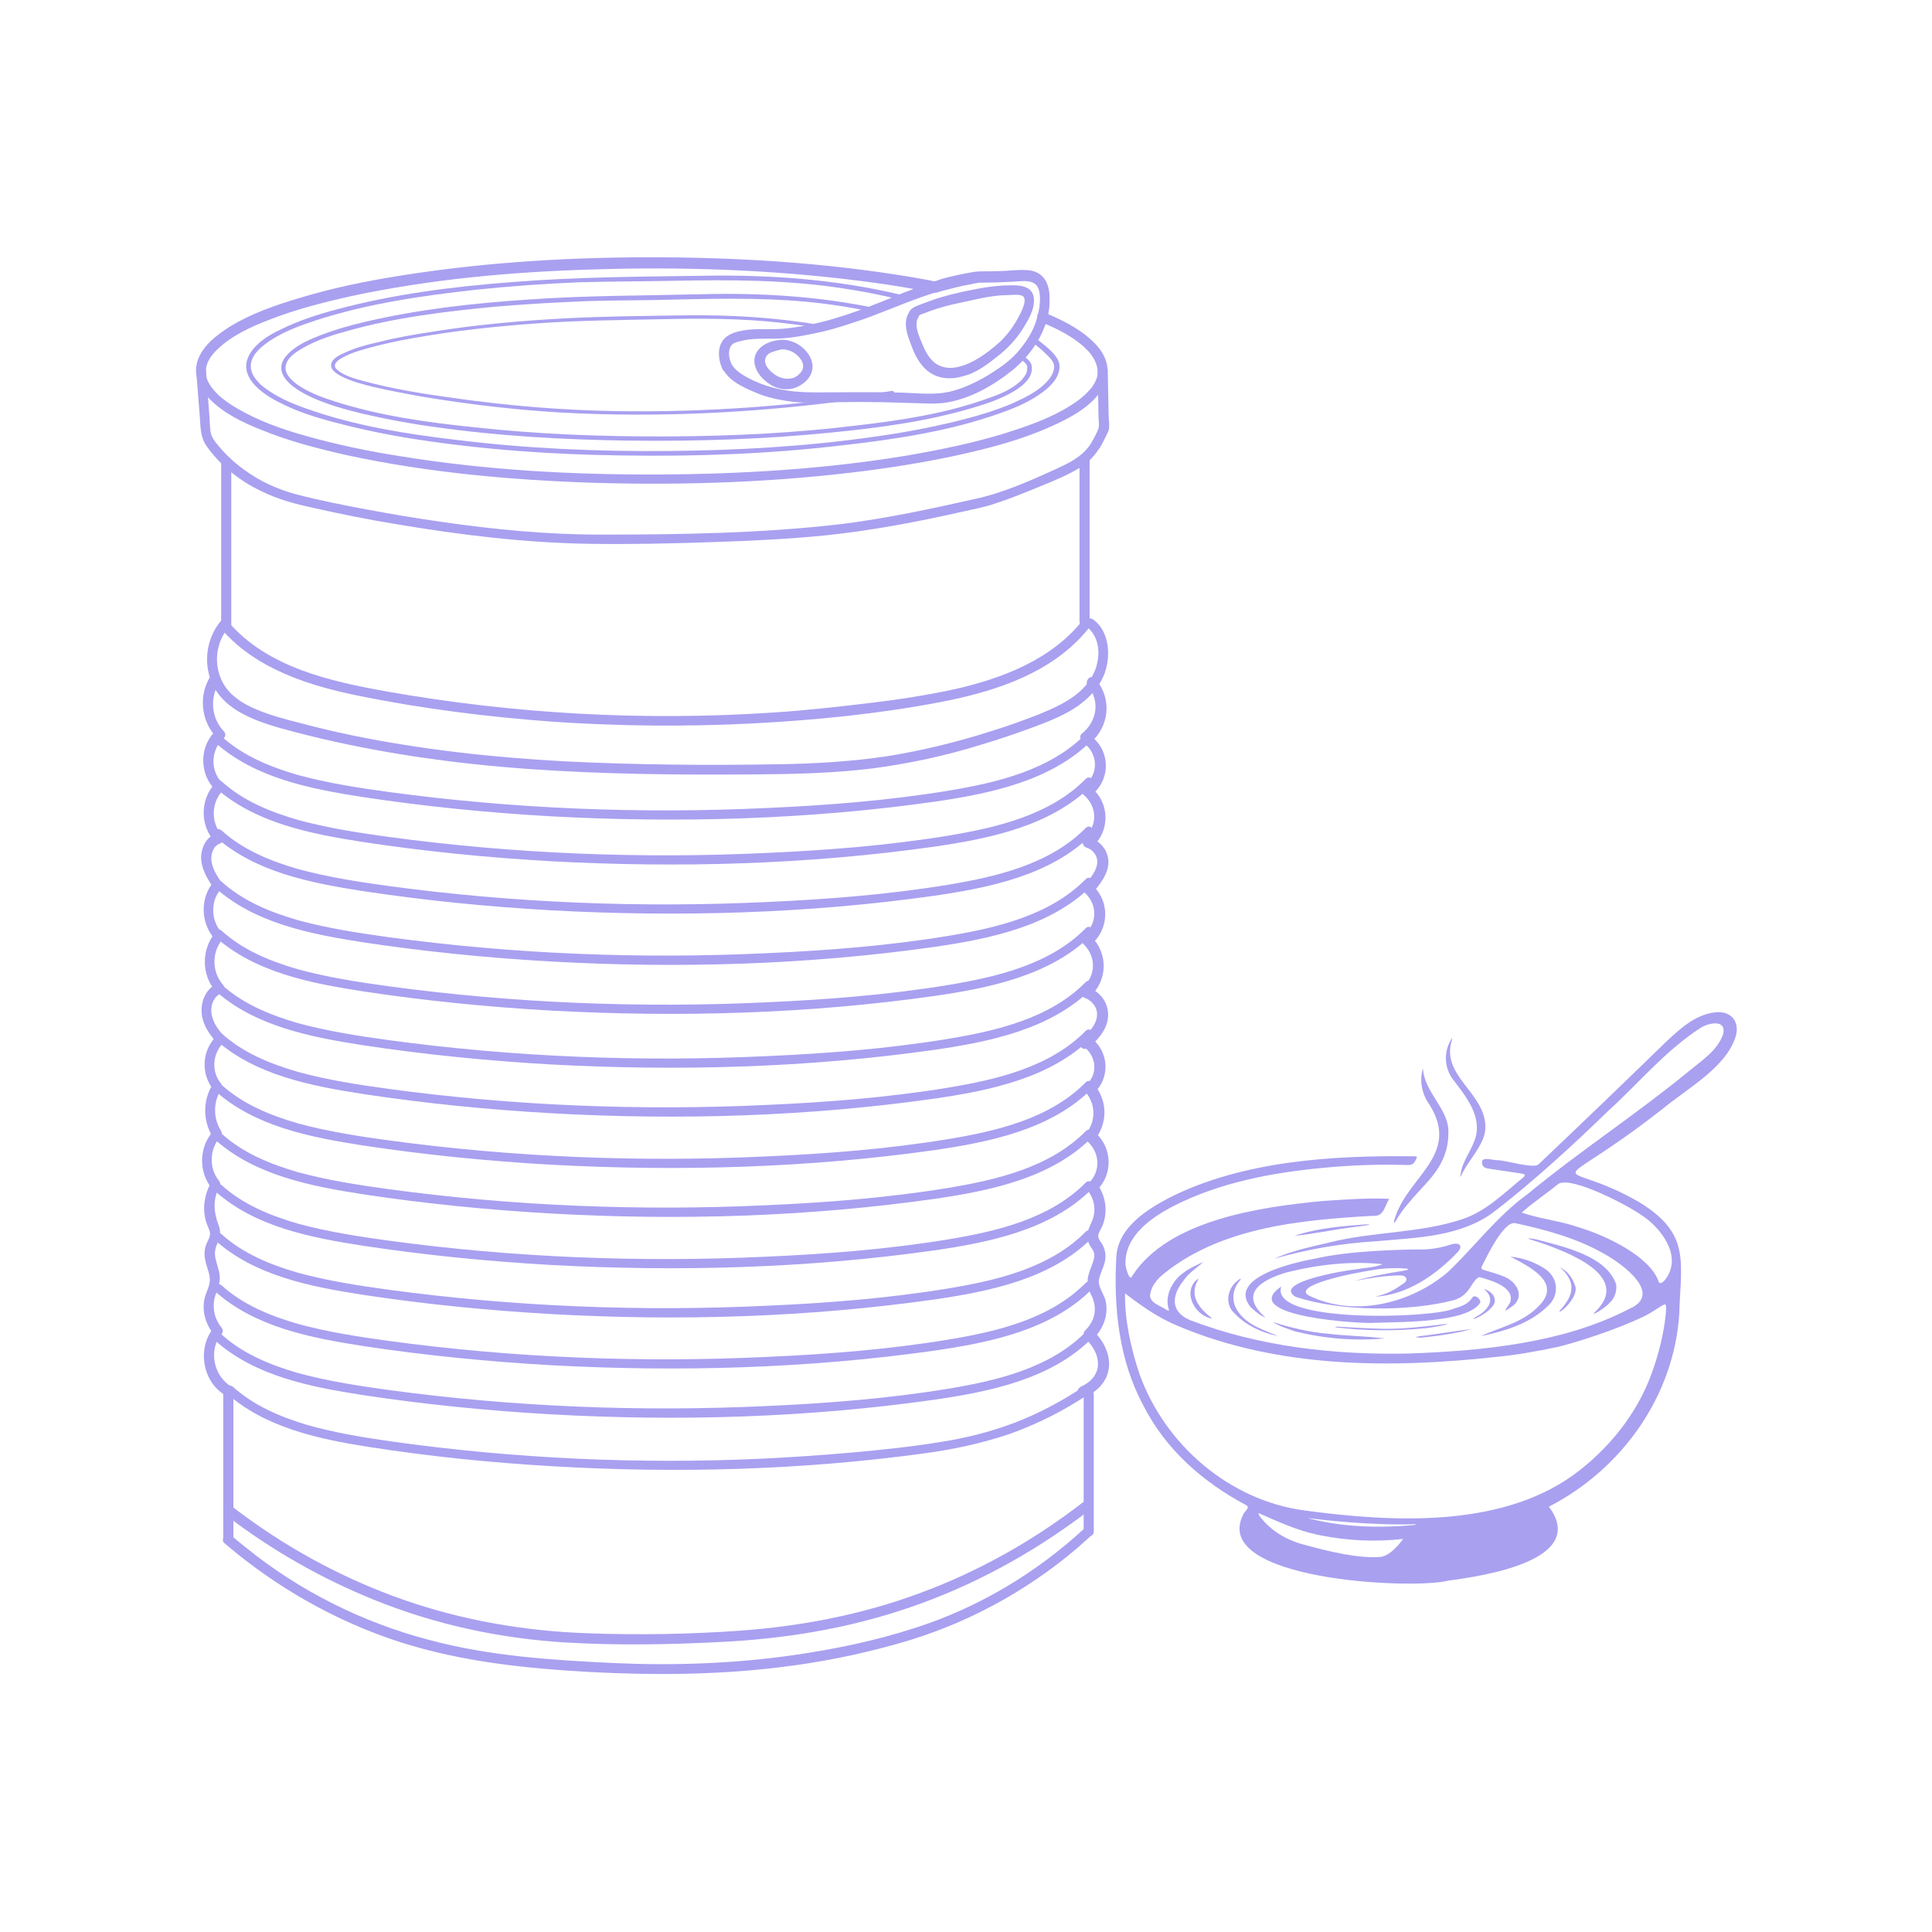 <svg xmlns="http://www.w3.org/2000/svg" xmlns:xlink="http://www.w3.org/1999/xlink" width="400" zoomAndPan="magnify" viewBox="0 0 300 300" height="400" preserveAspectRatio="xMidYMid meet" version="1.0"><defs><clipPath id="7a212f1443"><path d="M 173 157.102 L 270 157.102 L 270 246 L 173 246 Z M 173 157.102 " clip-rule="nonzero"/></clipPath><clipPath id="44661a79ac"><path d="M 30 39.723 L 172 39.723 L 172 76 L 30 76 Z M 30 39.723 " clip-rule="nonzero"/></clipPath></defs><g clip-path="url(#7a212f1443)"><path fill="#a9a0f0" d="M 266.727 157.164 C 263.48 157.328 260.918 159.691 258.672 161.805 C 252.133 168.164 245.559 174.484 238.945 180.762 C 238.312 181.57 233.766 180.156 232.453 180.148 C 231.82 180.148 230.66 179.734 230.184 180.168 C 229.992 180.887 230.316 181.34 231.059 181.449 C 232.828 181.711 234.598 181.977 236.367 182.246 C 236.832 182.348 236.906 182.488 236.523 182.84 C 233.586 185.215 230.859 188.012 227.215 189.262 C 220.469 191.555 213.207 191.191 206.332 192.957 C 203.48 193.621 200.539 194.238 197.863 195.453 C 203.039 193.969 208.312 193.062 213.688 192.738 C 220.051 192.176 226.996 192.078 232.254 187.969 C 238.375 183.207 244.074 177.973 249.637 172.582 C 254.43 168.234 258.629 163.105 264.094 159.586 C 265.254 158.852 268.051 158.215 267.594 160.496 C 266.781 163.059 264.285 164.641 262.305 166.285 C 254.203 172.949 245.355 178.695 237.258 185.379 C 232.531 188.785 229.078 193.449 224.914 197.449 C 219.168 202.434 210.121 204.656 203.137 201.113 C 200.945 199.668 208.824 197.84 214.055 197.074 C 215.5 196.895 216.949 196.867 218.402 196.984 C 218.957 197.07 218.395 197.242 218.223 197.27 C 215.586 197.688 212.688 198.219 210.398 198.891 C 212.645 198.461 214.992 198.086 217.289 198.047 C 218.699 198.004 218.613 198.984 217.832 199.355 C 216.453 200.375 215.266 200.969 213.5 201.348 C 218.465 201.109 223.023 197.938 226.355 194.41 C 227.281 193.41 226.535 192.883 225.391 193.215 C 224.031 193.676 222.633 193.941 221.195 194.012 C 216.973 194.016 209.391 194.242 204.25 195.43 C 201.16 195.984 190.41 198.328 194.211 202.992 C 194.883 203.586 195.668 204.289 196.52 204.598 C 192.238 200.871 195.887 198.734 199.801 197.574 C 204.617 196.363 209.777 195.781 214.715 196.301 C 213.391 196.836 211.883 196.855 210.477 197.113 C 209.078 197.238 197.531 199.094 201.16 201.363 C 208.02 203.668 218.707 203.711 225.711 201.895 C 228.402 201.113 228.352 198.914 229.719 198.297 C 231.422 198.793 235.223 199.801 234.512 202.18 C 234.262 202.82 232.988 204.164 234.457 203.078 C 236.945 201.652 235.727 199.086 233.508 198.211 C 232.496 197.816 231.453 197.5 230.41 197.195 C 230.031 197.086 229.949 196.949 230.109 196.605 C 230.855 195.133 233.508 189.574 235.285 189.93 C 240.055 190.969 244.797 192.242 249.07 194.68 C 251.789 196.168 258.434 200.938 252.949 203.262 C 242.73 208.566 230.188 209.762 218.766 210.176 C 207.309 210.422 195.551 209.121 184.801 204.992 C 181.512 203.602 182.094 200.953 183.75 198.887 C 184.551 197.672 185.801 196.926 186.84 195.973 C 186.309 196.18 184.453 197.039 183.812 197.605 C 181.906 198.906 180.742 201.441 181.555 203.492 C 181.438 203.492 181.32 203.477 181.207 203.438 C 180.164 202.691 178.094 202.258 178.68 200.609 C 178.91 199.664 179.5 198.938 180.148 198.258 C 189.098 190.617 201.758 189.445 213.07 188.797 C 214.941 188.98 214.945 187.332 215.719 186.156 C 212.27 185.992 208.723 186.27 205.25 186.504 C 195.637 187.426 181.469 189.445 175.844 198.07 C 175.387 199.242 174.781 196.719 174.762 196.355 C 174.609 191.902 178.793 189.035 182.328 187.219 C 189.492 183.594 197.508 182.09 205.438 181.344 C 209.789 180.918 214.148 180.773 218.52 180.906 C 219.164 180.93 219.52 180.754 219.793 180.195 C 220.121 179.555 220.148 179.551 219.402 179.547 C 206.969 179.406 192.992 180.215 181.531 186 C 177.945 187.898 173.66 190.637 173.344 195.078 C 172.895 203.031 173.727 211.203 177.578 218.316 C 181.043 225.113 186.785 230.133 193.445 233.688 C 194.285 234.098 193.145 234.723 193.004 235.273 C 188.039 245.34 219.176 246.879 224.848 245.445 C 230.238 244.73 246.727 242.316 240.512 233.953 C 251.789 228.16 259.898 216.867 260.75 204.086 C 260.992 195.934 262.566 191.582 254.578 186.699 C 241.676 179.207 239.855 186.512 258.156 172.195 C 261.973 169.016 268.398 165.566 269.625 160.543 C 269.98 158.504 268.789 157.125 266.727 157.164 Z M 214.355 241.754 C 212.598 241.938 209.086 241.695 203.008 239.996 C 200.254 239.34 197.727 238.047 195.863 235.766 C 195.762 235.645 195.668 235.52 195.574 235.395 C 195.492 235.246 195.426 235.094 195.383 234.934 C 198.367 236.227 201.312 237.625 204.531 238.293 C 204.715 238.332 204.895 238.375 205.082 238.414 C 205.09 238.414 205.102 238.418 205.109 238.418 C 205.117 238.422 205.125 238.422 205.133 238.422 C 209.352 239.258 213.594 239.441 217.867 238.969 C 217.867 238.969 216.113 241.574 214.355 241.758 Z M 219.621 236.805 C 214.324 237.285 208.441 237.184 203.008 235.711 C 208.684 236.449 215.199 236.844 219.891 236.68 C 219.875 236.719 219.785 236.766 219.621 236.805 Z M 256.438 213.355 C 254.531 218.535 250.988 223.801 245.355 228.254 C 233.75 237.43 216.266 236.379 202.555 234.543 C 190.91 232.984 180.879 224.352 176.945 213.367 C 175.648 209.543 174.609 204.949 174.699 200.836 C 177.266 202.801 179.895 204.656 182.922 205.898 C 198.422 212.449 215.824 212.516 232.305 210.703 C 235.516 210.406 238.68 209.82 241.832 209.16 C 246.938 207.918 253.848 205.273 256.074 203.98 C 258.305 202.691 258.711 202.047 258.711 203.047 C 258.711 204.047 258.344 208.18 256.438 213.355 Z M 254.824 188.637 C 257.996 190.668 261.387 195.195 258.516 198.773 C 258.266 199.059 257.672 199.574 257.527 198.918 C 256.137 195.098 249.461 191.855 245.023 190.539 C 242.188 189.551 239.102 189.277 236.297 188.289 C 238.105 186.676 240.16 185.324 242.043 183.789 C 244.215 182.688 252.703 187.148 254.824 188.637 Z M 254.824 188.637 " fill-opacity="1" fill-rule="nonzero"/></g><path fill="#a9a0f0" d="M 213.625 205.398 C 217.801 205.254 227.738 205.383 229.797 202.359 C 230.133 201.852 229.023 200.891 228.641 201.465 C 227.957 202.543 226.832 202.891 225.707 203.219 C 222.535 204.695 197.039 205.574 198.953 199.777 C 192 204.445 211.703 205.633 213.625 205.398 Z M 213.625 205.398 " fill-opacity="1" fill-rule="nonzero"/><path fill="#a9a0f0" d="M 216.488 189.52 C 216.418 189.859 216.438 190.07 216.691 189.664 C 217.703 187.859 219.09 186.348 220.469 184.828 C 222.938 182.262 224.961 179.758 224.906 175.773 C 225.008 172.238 221.043 169.484 220.977 165.887 C 220.355 167.656 220.785 169.91 221.93 171.461 C 226.961 179.461 218.324 182.738 216.488 189.52 Z M 216.488 189.52 " fill-opacity="1" fill-rule="nonzero"/><path fill="#a9a0f0" d="M 247.465 203.918 C 247.398 204.312 249.66 202.75 250.02 202.219 C 250.727 201.578 251.102 200.434 250.953 199.414 C 249.41 194.965 242.707 193.59 238.621 192.465 C 236.148 192.008 237.797 192.547 238.93 192.875 C 243.379 194.391 253.77 198.238 247.465 203.918 Z M 247.465 203.918 " fill-opacity="1" fill-rule="nonzero"/><path fill="#a9a0f0" d="M 238.824 202.906 C 236.422 205.398 232.938 206.086 229.895 207.48 C 233.527 206.742 237.375 205.598 240.148 202.984 C 242.273 201.223 242.027 198.355 239.785 196.945 C 238.18 195.93 236.434 195.324 234.543 195.133 C 237.492 196.711 242.75 199.18 238.824 202.906 Z M 238.824 202.906 " fill-opacity="1" fill-rule="nonzero"/><path fill="#a9a0f0" d="M 228.988 177.047 C 228.285 179.004 226.84 180.652 226.758 182.828 C 227.879 180.188 230.766 177.582 230.645 174.969 C 230.641 169.672 223.672 167.059 225.449 161.508 C 225.535 161.109 225.488 161.117 225.23 161.594 C 224.969 162.059 224.777 162.547 224.656 163.066 C 224.539 163.582 224.492 164.105 224.523 164.637 C 224.555 165.168 224.664 165.684 224.844 166.18 C 225.023 166.68 225.27 167.145 225.586 167.574 C 227.629 170.262 230.289 173.438 228.988 177.047 Z M 228.988 177.047 " fill-opacity="1" fill-rule="nonzero"/><path fill="#a9a0f0" d="M 197.664 205.289 C 198.684 205.961 199.973 206.34 201.133 206.746 C 205.707 207.875 210.344 208.238 215.035 207.836 C 212.164 207.457 209.191 207.461 206.297 207.109 C 203.344 206.879 200.477 206.172 197.664 205.289 Z M 197.664 205.289 " fill-opacity="1" fill-rule="nonzero"/><path fill="#a9a0f0" d="M 192.383 203.852 C 191.121 202.234 191.266 200.238 192.613 198.73 C 192.711 198.543 192.641 198.5 192.477 198.625 C 190.598 199.844 190.02 202.465 191.773 204.016 C 193.578 205.875 195.949 206.93 198.434 207.465 C 196.285 206.508 193.863 205.844 192.383 203.852 Z M 192.383 203.852 " fill-opacity="1" fill-rule="nonzero"/><path fill="#a9a0f0" d="M 221.363 206.242 C 221.977 206.195 225.281 205.637 224.645 205.574 C 221.035 205.984 217.434 206.48 213.797 206.305 C 211.723 206.25 209.652 206.102 207.578 206 C 207.312 206 207.227 206.07 207.547 206.129 C 212.148 206.672 216.754 206.711 221.363 206.242 Z M 221.363 206.242 " fill-opacity="1" fill-rule="nonzero"/><path fill="#a9a0f0" d="M 185.805 198.742 C 183.531 200.801 185.715 204.449 188.258 204.75 C 186.348 203.305 184.59 201.324 185.98 198.844 C 186.109 198.484 186.051 198.508 185.805 198.742 Z M 185.805 198.742 " fill-opacity="1" fill-rule="nonzero"/><path fill="#a9a0f0" d="M 209.363 190.656 C 210.051 190.52 214.094 190.113 212.121 190.117 C 208.398 190.387 204.543 190.699 201.008 191.895 C 203.793 191.637 206.574 191.023 209.363 190.656 Z M 209.363 190.656 " fill-opacity="1" fill-rule="nonzero"/><path fill="#a9a0f0" d="M 244.516 199.48 C 244.102 198.273 243.328 197.363 242.203 196.758 C 244.582 198.867 244.508 200.832 242.602 203.043 C 240.691 205.133 245.59 201.625 244.516 199.48 Z M 244.516 199.48 " fill-opacity="1" fill-rule="nonzero"/><path fill="#a9a0f0" d="M 229.742 204.145 C 226.562 205.973 232.418 203.691 232.105 201.824 C 232.055 200.977 231.164 200.336 230.406 200.152 C 232.242 201.59 231.219 203.191 229.742 204.145 Z M 229.742 204.145 " fill-opacity="1" fill-rule="nonzero"/><path fill="#a9a0f0" d="M 228.574 206.367 C 225.891 206.676 223.199 207.168 220.504 207.477 C 219.441 207.676 219.66 207.59 220.527 207.727 C 223.227 207.449 225.965 207.082 228.574 206.367 Z M 228.574 206.367 " fill-opacity="1" fill-rule="nonzero"/><g clip-path="url(#44661a79ac)"><path fill="#a9a0f0" d="M 162.59 49.336 C 163.234 46.699 163.418 42.496 159.91 41.988 C 158.477 41.805 157 42.035 155.566 42.082 C 154.734 42.129 153.855 42.129 153.07 42.129 C 152.379 42.129 151.688 42.129 150.945 42.266 C 150.113 42.406 149.238 42.59 148.406 42.773 C 147.711 42.914 147.02 43.098 146.328 43.281 C 145.957 43.375 145.543 43.605 145.172 43.652 C 144.848 43.699 144.387 43.512 144.062 43.469 C 130.574 41.02 116.762 40.047 103.133 39.957 C 89.41 39.863 75.598 40.648 62.062 42.82 C 56.84 43.652 51.621 44.715 46.445 46.285 C 42.75 47.395 39.008 48.688 35.684 50.719 C 33.602 52.059 31.387 53.723 30.648 56.125 C 30 58.297 31.016 60.422 32.539 61.945 C 34.758 64.211 37.762 65.641 40.578 66.75 C 44.875 68.508 49.355 69.66 53.84 70.676 C 66.449 73.402 79.477 74.559 92.32 74.973 C 106.551 75.391 120.871 74.883 135.008 73.035 C 140.598 72.293 146.234 71.324 151.73 69.984 C 155.938 68.969 160.188 67.676 164.066 65.828 C 166.609 64.625 169.242 63.148 170.902 60.793 C 171.504 59.961 171.922 58.898 171.965 57.879 C 172.105 55.895 170.949 54.137 169.562 52.891 C 167.395 50.859 164.668 49.566 161.988 48.457 C 161.062 48.086 160.648 49.609 161.57 49.98 C 164.207 51.043 167.023 52.43 169.012 54.555 C 169.98 55.57 170.672 57.141 170.395 58.391 C 170.164 59.266 169.703 60.051 169.055 60.699 C 168.223 61.621 167.16 62.406 166.098 63.055 C 163.004 64.996 159.445 66.195 155.98 67.305 C 151.133 68.785 146.188 69.801 141.199 70.676 C 128.262 72.848 115.051 73.633 101.93 73.68 C 88.672 73.727 75.414 72.988 62.293 70.863 C 57.211 70.078 52.176 69.016 47.277 67.629 C 43.676 66.613 40.07 65.32 36.836 63.426 C 35.73 62.777 34.621 62.039 33.742 61.16 C 33.051 60.469 32.402 59.637 32.125 58.805 C 31.895 58.02 31.895 57.328 32.172 56.496 C 32.449 55.711 33.094 54.832 33.836 54.184 C 36.004 52.105 38.918 50.766 41.688 49.703 C 45.891 48.039 50.281 46.934 54.625 45.961 C 66.773 43.375 79.293 42.219 91.719 41.852 C 105.625 41.387 119.625 41.852 133.484 43.605 C 136.395 43.977 139.305 44.391 142.262 44.945 C 142.906 45.082 143.648 45.176 144.293 45.316 C 144.57 45.359 144.895 45.453 145.172 45.453 C 145.633 45.453 146.141 45.176 146.648 45.082 C 147.898 44.762 149.098 44.438 150.391 44.207 C 150.668 44.16 150.992 44.113 151.27 44.02 C 151.363 44.02 151.918 43.93 151.73 43.93 C 151.961 43.883 152.195 43.883 152.473 43.883 C 154.133 43.883 155.703 43.836 157.367 43.742 C 158.477 43.699 160.23 43.328 161.02 44.391 C 161.848 45.637 161.48 47.762 161.109 49.102 C 160.832 49.934 162.355 50.352 162.59 49.336 Z M 162.59 49.336 " fill-opacity="1" fill-rule="nonzero"/></g><path fill="#a9a0f0" d="M 141.199 48.457 C 140.137 49.98 140.875 52.012 141.477 53.539 C 141.984 55.016 142.723 56.449 143.879 57.465 C 145.543 58.898 147.668 58.988 149.652 58.391 C 151.641 57.879 153.301 56.586 154.828 55.387 C 156.445 54.137 157.785 52.707 158.891 50.949 C 159.68 49.656 160.602 48.133 160.555 46.609 C 160.555 44.621 158.801 44.297 157.23 44.297 C 155.426 44.297 153.719 44.484 151.961 44.809 C 150.07 45.176 148.176 45.547 146.328 46.102 C 145.355 46.379 144.34 46.746 143.371 47.117 C 142.676 47.395 141.801 47.625 141.336 48.18 C 140.691 48.918 141.801 50.074 142.398 49.242 C 142.676 48.871 143.277 48.734 143.785 48.547 C 144.57 48.227 145.402 47.949 146.234 47.719 C 147.391 47.348 148.637 47.117 149.883 46.84 C 151.41 46.516 152.887 46.145 154.457 45.961 C 155.105 45.871 155.797 45.824 156.445 45.824 C 157.043 45.824 158.293 45.637 158.801 45.961 C 159.633 46.516 158.523 48.547 158.199 49.148 C 157.461 50.582 156.535 51.828 155.426 52.938 C 154.273 54 152.934 55.062 151.547 55.848 C 150.023 56.727 147.945 57.512 146.234 56.91 C 144.758 56.449 143.879 55.016 143.324 53.676 C 142.816 52.43 141.754 50.352 142.676 49.148 C 143.094 48.41 141.754 47.672 141.199 48.457 Z M 141.199 48.457 " fill-opacity="1" fill-rule="nonzero"/><path fill="#a9a0f0" d="M 120.965 54.277 C 121.98 54.137 123.09 54.461 123.875 55.246 C 124.242 55.617 124.66 56.078 124.707 56.773 C 124.754 57.418 124.383 57.836 123.922 58.25 C 124.012 58.203 123.781 58.344 123.734 58.391 C 123.645 58.434 123.551 58.527 123.414 58.574 C 123.367 58.621 123.273 58.621 123.227 58.668 C 123.137 58.711 123.227 58.711 123.32 58.621 C 123.273 58.668 123.09 58.711 123.043 58.711 C 122.211 58.941 121.332 58.758 120.594 58.344 C 119.715 57.836 118.422 56.633 118.887 55.523 C 118.84 55.664 118.93 55.434 118.93 55.434 C 118.93 55.434 119.07 55.246 118.977 55.34 C 119.023 55.293 119.07 55.203 119.117 55.156 C 119.117 55.156 119.348 54.969 119.254 55.016 C 119.395 54.926 119.484 54.832 119.625 54.785 C 119.672 54.738 119.762 54.738 119.809 54.691 C 119.855 54.691 119.902 54.648 119.949 54.648 C 119.855 54.691 119.902 54.691 119.949 54.648 C 120.316 54.508 120.688 54.414 121.055 54.324 C 121.473 54.277 121.703 53.77 121.609 53.398 C 121.473 52.938 121.102 52.801 120.688 52.844 C 119.438 53.031 118.145 53.586 117.5 54.691 C 116.484 56.449 117.777 58.391 119.164 59.406 C 120.734 60.605 122.812 60.836 124.43 59.73 C 125.168 59.266 125.816 58.574 126.047 57.742 C 126.367 56.773 126.047 55.664 125.445 54.879 C 124.43 53.445 122.629 52.566 120.871 52.801 C 120.457 52.844 120.133 53.121 120.133 53.539 C 120.18 53.863 120.5 54.324 120.965 54.277 Z M 120.965 54.277 " fill-opacity="1" fill-rule="nonzero"/><path fill="#a9a0f0" d="M 113.617 56.586 C 113.203 55.754 112.973 54.508 113.527 53.676 C 113.805 53.262 114.359 53.121 114.91 52.984 C 116.945 52.43 118.93 52.66 121.012 52.566 C 123.18 52.477 125.352 52.012 127.477 51.551 C 129.926 50.996 132.328 50.164 134.73 49.336 C 138.566 47.902 142.215 46.285 146.188 45.129 C 147.711 44.715 149.238 44.297 150.809 43.977 C 151.176 43.93 151.5 43.836 151.871 43.789 C 152.055 43.742 151.777 43.789 151.871 43.789 C 151.918 43.789 151.961 43.789 152.008 43.789 C 152.102 43.789 152.195 43.789 152.285 43.789 C 153.023 43.789 153.812 43.789 154.551 43.789 C 155.473 43.742 156.488 43.699 157.414 43.652 C 158.383 43.605 159.723 43.328 160.602 43.883 C 161.527 44.484 161.527 45.961 161.48 46.934 C 161.434 48.133 161.109 49.289 160.695 50.398 C 160.047 52.105 158.984 53.586 157.785 54.926 C 156.445 56.355 154.875 57.371 153.211 58.391 C 151.363 59.453 149.469 60.375 147.391 60.836 C 145.125 61.344 142.723 61.07 140.367 60.977 C 135.746 60.836 131.129 60.93 126.508 60.93 C 122.629 60.93 119.207 60.375 115.789 58.48 C 114.867 57.926 114.125 57.418 113.617 56.586 C 113.156 55.711 111.77 56.496 112.277 57.371 C 113.387 59.406 116.02 60.422 118.055 61.254 C 119.715 61.855 121.426 62.176 123.18 62.406 C 125.398 62.594 127.617 62.5 129.832 62.453 C 132.281 62.406 134.73 62.406 137.18 62.453 C 139.258 62.5 141.383 62.594 143.461 62.641 C 144.523 62.684 145.633 62.684 146.695 62.547 C 150.531 61.992 154.18 59.914 157.184 57.512 C 160.508 54.832 163.281 50.441 162.957 46.008 C 162.91 44.945 162.68 43.742 161.848 42.957 C 161.062 42.219 159.863 42.035 158.801 42.035 C 156.953 42.082 155.059 42.266 153.258 42.266 C 151.641 42.266 150.207 42.543 148.59 42.867 C 146.234 43.422 143.926 44.113 141.66 44.945 C 139.953 45.547 138.379 46.285 136.672 46.934 C 131.867 48.871 126.785 50.582 121.609 51.043 C 119.484 51.227 117.453 50.949 115.328 51.32 C 113.57 51.645 112 52.289 111.68 54.277 C 111.539 55.34 111.77 56.449 112.234 57.418 C 112.742 58.203 114.082 57.465 113.617 56.586 Z M 113.617 56.586 " fill-opacity="1" fill-rule="nonzero"/><path fill="#a9a0f0" d="M 160.371 53.168 C 161.293 53.953 162.312 54.738 163.098 55.664 C 163.512 56.125 163.789 56.586 163.652 57.281 C 163.559 57.926 163.188 58.574 162.727 59.082 C 161.34 60.699 159.309 61.668 157.414 62.547 C 154.457 63.84 151.27 64.719 148.129 65.504 C 144.016 66.473 139.906 67.258 135.746 67.812 C 125.215 69.336 114.449 69.938 103.777 70.031 C 92.828 70.125 81.879 69.66 70.977 68.32 C 63.078 67.398 54.992 66.105 47.508 63.426 C 45.246 62.641 42.934 61.621 40.996 60.145 C 39.934 59.312 38.777 58.02 38.961 56.539 C 39.148 54.926 40.672 53.77 41.871 52.938 C 44.09 51.461 46.633 50.535 49.172 49.703 C 57.211 47.117 65.574 45.914 73.887 44.992 C 79.156 44.438 84.469 44.066 89.828 43.836 C 94.633 43.699 99.574 43.699 104.426 43.605 C 113.434 43.422 122.441 43.422 131.359 44.852 C 134.129 45.27 136.902 45.824 139.719 46.516 C 140.184 46.609 140.414 45.914 139.906 45.777 C 129.832 43.375 119.531 42.637 109.23 42.82 C 99.391 42.957 89.551 43.004 79.711 43.789 C 70.516 44.484 61.23 45.637 52.312 48.039 C 49.355 48.824 46.309 49.797 43.535 51.184 C 41.781 52.012 39.887 53.168 38.871 54.832 C 36.652 58.344 40.672 61.16 43.398 62.5 C 46.168 63.934 49.125 64.855 52.176 65.641 C 56.195 66.703 60.258 67.535 64.418 68.184 C 75.09 69.848 85.852 70.586 96.617 70.723 C 108.027 70.91 119.484 70.492 130.758 69.152 C 138.934 68.23 147.344 66.98 155.152 64.211 C 157.555 63.379 160 62.363 162.035 60.793 C 163.281 59.867 164.527 58.527 164.527 56.91 C 164.527 56.266 164.207 55.664 163.789 55.156 C 163.004 54.184 161.941 53.398 160.973 52.613 C 160.555 52.336 160 52.891 160.371 53.168 Z M 160.371 53.168 " fill-opacity="1" fill-rule="nonzero"/><path fill="#a9a0f0" d="M 157.969 55.477 C 158.383 55.801 159.309 56.219 159.492 56.816 C 159.539 57.051 159.492 57.418 159.445 57.695 C 159.309 58.25 158.891 58.711 158.523 59.129 C 157.09 60.469 155.195 61.254 153.395 61.855 C 146.926 64.211 139.906 65.273 133.113 66.059 C 123.367 67.258 113.57 67.723 103.777 67.766 C 93.707 67.812 83.59 67.445 73.566 66.336 C 66.359 65.598 59.012 64.578 52.082 62.363 C 50.004 61.715 47.879 60.93 46.125 59.684 C 45.246 59.035 44.137 58.02 44.367 56.816 C 44.598 55.434 46.125 54.555 47.188 53.953 C 49.312 52.754 51.668 52.012 54.023 51.367 C 61.414 49.289 69.176 48.363 76.844 47.625 C 81.742 47.207 86.641 46.934 91.535 46.746 C 95.973 46.609 100.406 46.656 104.84 46.516 C 112.695 46.332 120.547 46.191 128.355 47.207 C 130.941 47.531 133.484 47.996 136.023 48.547 C 136.441 48.641 136.625 47.996 136.211 47.902 C 127.246 46.008 118.145 45.453 109.043 45.684 C 100.035 45.914 90.98 45.871 82.02 46.516 C 73.52 47.07 64.973 48.039 56.656 49.98 C 53.93 50.629 51.203 51.414 48.617 52.523 C 47.047 53.168 45.336 54.094 44.273 55.477 C 42.148 58.391 46.215 60.699 48.434 61.715 C 50.973 62.871 53.699 63.609 56.379 64.258 C 60.168 65.133 63.91 65.828 67.742 66.336 C 77.539 67.723 87.469 68.273 97.402 68.414 C 107.938 68.551 118.562 68.23 129.047 67.168 C 136.578 66.426 144.293 65.41 151.641 63.148 C 153.812 62.5 156.074 61.668 157.969 60.422 C 159.031 59.684 160.188 58.668 160.23 57.281 C 160.277 56.031 159.355 55.617 158.383 54.926 C 157.922 54.648 157.598 55.246 157.969 55.477 Z M 157.969 55.477 " fill-opacity="1" fill-rule="nonzero"/><path fill="#a9a0f0" d="M 138.52 60.699 C 124.383 62.961 110.062 64.07 95.785 63.84 C 87.285 63.703 78.879 63.008 70.469 61.809 C 65.805 61.16 61.047 60.422 56.473 59.176 C 55.133 58.805 53.516 58.391 52.406 57.465 C 51.668 56.863 52.035 56.266 52.73 55.801 C 54.023 54.969 55.547 54.508 57.027 54.094 C 59.336 53.445 61.691 52.938 64.047 52.523 C 70.469 51.367 76.938 50.672 83.449 50.211 C 89.871 49.75 96.293 49.703 102.715 49.566 C 108.953 49.426 115.098 49.426 121.289 50.121 C 123.32 50.352 125.352 50.629 127.34 50.949 C 127.664 50.996 127.801 50.535 127.477 50.488 C 120.5 49.289 113.434 48.871 106.367 48.965 C 100.176 49.059 94.078 49.102 87.887 49.426 C 80.957 49.797 74.074 50.398 67.188 51.504 C 64.418 51.922 61.691 52.383 58.965 53.074 C 57.117 53.492 55.27 53.953 53.605 54.738 C 52.867 55.062 51.574 55.617 51.438 56.539 C 51.25 57.418 52.312 58.066 53.008 58.434 C 54.578 59.219 56.332 59.684 58.043 60.098 C 60.398 60.652 62.754 61.066 65.156 61.531 C 73.473 62.918 81.879 63.887 90.289 64.211 C 104.332 64.766 118.469 63.98 132.422 62.086 C 134.5 61.809 136.625 61.531 138.703 61.16 C 138.934 61.113 138.844 60.652 138.52 60.699 Z M 138.52 60.699 " fill-opacity="1" fill-rule="nonzero"/><path fill="#a9a0f0" d="M 30.461 57.559 C 30.648 59.914 30.832 62.223 31.016 64.578 C 31.156 66.289 31.062 67.766 32.031 69.199 C 34.156 72.25 37.301 74.742 40.672 76.312 C 43.211 77.562 45.848 78.254 48.617 78.855 C 52.914 79.824 57.258 80.703 61.555 81.395 C 71.441 83.059 81.559 84.305 91.676 84.445 C 98.098 84.535 104.516 84.398 110.938 84.168 C 116.621 83.984 122.352 83.707 127.984 83.152 C 135.285 82.41 142.492 81.027 149.652 79.41 C 151.27 79.039 152.887 78.762 154.457 78.207 C 156.906 77.422 159.262 76.453 161.617 75.48 C 163.789 74.605 166.008 73.68 167.992 72.434 C 169.148 71.695 170.074 70.586 170.812 69.477 C 171.18 68.875 171.504 68.184 171.828 67.535 C 171.965 67.211 172.152 66.934 172.199 66.613 C 172.289 66.059 172.199 65.32 172.152 64.719 C 172.105 62.316 172.059 59.961 172.012 57.559 C 172.012 56.586 170.441 56.586 170.441 57.559 C 170.488 59.961 170.535 62.316 170.582 64.719 C 170.582 65.227 170.672 65.734 170.625 66.289 C 170.582 66.52 170.488 66.797 170.348 67.074 C 170.027 67.766 169.656 68.461 169.242 69.105 C 167.855 71.047 166.008 71.879 163.836 72.895 C 159.77 74.742 155.613 76.59 151.223 77.516 C 144.48 79.039 137.734 80.473 130.895 81.348 C 118.375 82.828 105.672 83.012 93.105 83.012 C 85.023 83.012 76.844 82.227 68.805 81.07 C 64.879 80.52 61 79.871 57.07 79.133 C 53.328 78.438 49.59 77.699 45.891 76.73 C 43.027 75.945 40.258 74.695 37.855 72.895 C 36.238 71.738 34.805 70.355 33.559 68.785 C 33.281 68.414 32.91 67.953 32.773 67.398 C 32.539 66.52 32.586 65.227 32.496 64.301 C 32.309 62.086 32.172 59.82 31.988 57.602 C 31.941 56.586 30.371 56.586 30.461 57.559 Z M 30.461 57.559 " fill-opacity="1" fill-rule="nonzero"/><path fill="#a9a0f0" d="M 34.344 71.648 C 34.344 80.242 34.344 88.879 34.344 97.473 C 34.344 98.441 35.914 98.441 35.914 97.473 C 35.914 88.879 35.914 80.242 35.914 71.648 C 35.914 70.633 34.344 70.633 34.344 71.648 Z M 34.344 71.648 " fill-opacity="1" fill-rule="nonzero"/><path fill="#a9a0f0" d="M 167.625 71.324 C 167.625 79.73 167.625 88.141 167.625 96.504 C 167.625 97.473 169.195 97.473 169.195 96.504 C 169.195 88.094 169.195 79.688 169.195 71.324 C 169.195 70.355 167.625 70.355 167.625 71.324 Z M 167.625 71.324 " fill-opacity="1" fill-rule="nonzero"/><path fill="#a9a0f0" d="M 34.664 216.016 C 34.664 223.684 34.664 231.355 34.664 239.023 C 34.664 239.992 36.238 239.992 36.238 239.023 C 36.238 231.355 36.238 223.684 36.238 216.016 C 36.238 215.047 34.664 215.047 34.664 216.016 Z M 34.664 216.016 " fill-opacity="1" fill-rule="nonzero"/><path fill="#a9a0f0" d="M 168.27 216.477 C 168.27 223.594 168.27 230.66 168.27 237.82 C 168.27 238.793 169.84 238.793 169.84 237.82 C 169.84 230.707 169.84 223.641 169.84 216.477 C 169.797 215.508 168.27 215.508 168.27 216.477 Z M 168.27 216.477 " fill-opacity="1" fill-rule="nonzero"/><path fill="#a9a0f0" d="M 34.852 239.625 C 42.844 246.461 52.129 251.773 62.199 255.008 C 71.762 258.059 81.695 259.074 91.629 259.629 C 101.328 260.137 111.078 260.09 120.734 258.934 C 127.062 258.195 133.391 256.949 139.535 255.191 C 149.746 252.328 159.215 247.246 167.301 240.363 C 168.039 239.715 168.777 239.023 169.52 238.375 C 170.258 237.73 169.148 236.574 168.457 237.27 C 160.926 244.242 151.961 249.602 142.215 252.742 C 135.977 254.777 129.465 256.117 122.996 257.039 C 113.848 258.332 104.562 258.656 95.371 258.242 C 85.762 257.781 76.152 257.18 66.773 254.684 C 56.332 251.957 46.492 247.062 38.086 240.223 C 37.391 239.668 36.652 239.07 35.961 238.469 C 35.219 237.867 34.113 238.977 34.852 239.625 Z M 34.852 239.625 " fill-opacity="1" fill-rule="nonzero"/><path fill="#a9a0f0" d="M 34.434 97.75 C 39.887 103.984 48.156 106.527 55.965 108.098 C 65.805 110.086 75.828 111.332 85.898 112.07 C 96.109 112.766 106.41 112.855 116.621 112.348 C 126.461 111.84 136.348 110.871 146.004 109.023 C 153.672 107.543 161.711 105.094 167.348 99.457 C 168.039 98.766 168.734 97.98 169.332 97.195 C 169.934 96.41 168.871 95.301 168.27 96.133 C 163.375 102.414 155.703 105.324 148.176 107.035 C 143.832 107.961 139.441 108.652 135.055 109.16 C 130.066 109.762 125.074 110.316 120.086 110.641 C 100.035 111.98 79.801 110.871 59.984 107.359 C 51.25 105.789 41.688 103.664 35.59 96.734 C 34.898 95.949 33.789 97.055 34.434 97.75 Z M 34.434 97.75 " fill-opacity="1" fill-rule="nonzero"/><path fill="#a9a0f0" d="M 34.391 96.316 C 31.434 99.734 31.387 104.957 34.344 108.281 C 35.867 110.039 37.992 111.102 40.07 111.934 C 42.52 112.855 45.105 113.504 47.648 114.148 C 58.965 116.969 70.562 118.586 82.203 119.418 C 93.938 120.246 105.672 120.34 117.406 120.246 C 123.457 120.203 129.418 120.062 135.426 119.324 C 141.152 118.586 146.883 117.336 152.379 115.629 C 155.195 114.797 157.969 113.828 160.742 112.809 C 163.051 111.934 165.406 111.008 167.438 109.578 C 169.285 108.238 170.766 106.621 171.551 104.496 C 172.199 102.602 172.289 100.43 171.551 98.582 C 171.18 97.656 170.625 96.824 169.797 96.227 C 169.055 95.625 167.902 96.688 168.734 97.289 C 170.258 98.535 170.766 100.43 170.488 102.324 C 170.211 104.449 169.055 106.203 167.484 107.543 C 165.684 109.066 163.465 110.039 161.34 110.918 C 158.848 111.887 156.305 112.809 153.719 113.594 C 148.496 115.258 143.184 116.551 137.734 117.43 C 132.145 118.262 126.461 118.586 120.824 118.676 C 109.738 118.863 98.648 118.77 87.562 118.215 C 76.52 117.613 65.574 116.414 54.715 114.195 C 52.035 113.641 49.355 112.996 46.723 112.301 C 44.367 111.703 42.012 111.102 39.746 110.129 C 37.762 109.301 35.82 108.098 34.711 106.203 C 33.648 104.402 33.418 102.137 34.02 100.152 C 34.297 99.184 34.805 98.211 35.543 97.426 C 36.191 96.641 35.035 95.531 34.391 96.316 Z M 34.391 96.316 " fill-opacity="1" fill-rule="nonzero"/><path fill="#a9a0f0" d="M 32.727 104.957 C 30.785 107.867 31.199 111.98 33.602 114.473 C 33.602 114.105 33.602 113.734 33.602 113.41 C 30.926 115.719 30.879 120.246 33.465 122.648 C 33.465 122.281 33.465 121.91 33.465 121.586 C 31.062 124.035 31.016 128.148 33.328 130.688 C 33.418 130.273 33.559 129.855 33.648 129.348 C 32.219 129.902 31.387 131.242 31.246 132.77 C 31.109 134.617 32.078 136.324 33.094 137.758 C 33.141 137.434 33.188 137.156 33.234 136.832 C 31.016 139.422 31.109 143.395 33.418 145.887 C 33.418 145.52 33.418 145.148 33.418 144.824 C 31.246 147.457 31.246 151.434 33.559 154.02 C 33.602 153.602 33.648 153.234 33.695 152.77 C 32.125 153.465 31.293 155.172 31.293 156.883 C 31.293 158.824 32.402 160.531 33.695 161.918 C 34.344 162.656 35.496 161.551 34.758 160.855 C 33.836 159.84 32.91 158.594 32.816 157.113 C 32.727 155.867 33.281 154.664 34.48 154.156 C 34.941 153.926 34.941 153.281 34.621 152.91 C 32.91 150.969 32.863 147.922 34.48 145.934 C 34.758 145.609 34.805 145.195 34.48 144.871 C 32.727 143.023 32.633 139.973 34.297 138.035 C 34.527 137.805 34.621 137.387 34.434 137.109 C 33.742 136.047 32.91 134.848 32.816 133.508 C 32.773 132.582 33.094 131.383 34.113 131.012 C 34.664 130.828 34.852 130.18 34.434 129.672 C 32.727 127.73 32.773 124.59 34.621 122.742 C 34.898 122.465 34.941 121.957 34.621 121.68 C 32.586 119.785 32.68 116.414 34.758 114.613 C 35.082 114.336 35.035 113.828 34.758 113.551 C 32.773 111.516 32.539 108.238 34.113 105.879 C 34.664 104.91 33.281 104.125 32.727 104.957 Z M 32.727 104.957 " fill-opacity="1" fill-rule="nonzero"/><path fill="#a9a0f0" d="M 36.051 215.371 C 33.234 213.891 32.266 209.641 34.391 207.191 C 34.664 206.871 34.664 206.453 34.391 206.129 C 33.141 204.605 32.863 202.574 33.559 200.816 C 33.879 199.895 34.203 199.062 34.113 198.09 C 34.02 197.168 33.648 196.289 33.465 195.414 C 33.234 194.395 33.465 193.703 33.879 192.777 C 34.297 191.855 34.25 190.977 33.879 190.055 C 33.141 188.066 33.051 186.125 34.113 184.23 C 34.297 183.91 34.203 183.586 33.973 183.309 C 32.402 181.367 32.539 178.363 34.203 176.562 C 34.434 176.332 34.527 175.918 34.344 175.641 C 33.051 173.605 33.094 171.066 34.391 169.078 C 34.574 168.758 34.48 168.434 34.25 168.156 C 32.816 166.398 33.004 163.676 34.574 162.059 C 35.266 161.363 34.203 160.254 33.512 160.996 C 31.293 163.258 31.199 166.863 33.188 169.266 C 33.141 168.941 33.094 168.664 33.051 168.34 C 31.477 170.789 31.477 174.023 33.004 176.516 C 33.051 176.195 33.094 175.918 33.141 175.594 C 30.879 178.09 30.785 181.969 32.91 184.555 C 32.863 184.23 32.816 183.957 32.773 183.633 C 31.754 185.434 31.387 187.652 31.988 189.637 C 32.125 190.191 32.449 190.746 32.586 191.301 C 32.727 191.949 32.355 192.457 32.125 193.012 C 31.711 193.887 31.664 194.859 31.895 195.781 C 32.078 196.754 32.586 197.723 32.586 198.738 C 32.586 199.801 31.895 200.816 31.711 201.879 C 31.387 203.727 31.941 205.668 33.234 207.238 C 33.234 206.871 33.234 206.5 33.234 206.129 C 30.508 209.316 31.434 214.77 35.176 216.754 C 36.145 217.219 36.883 215.832 36.051 215.371 Z M 36.051 215.371 " fill-opacity="1" fill-rule="nonzero"/><path fill="#a9a0f0" d="M 168.965 106.574 C 170.902 108.93 170.258 112.117 167.992 113.918 C 167.531 114.289 167.762 114.98 168.18 115.305 C 170.535 116.922 170.672 120.246 168.363 121.957 C 167.949 122.234 167.715 122.926 168.18 123.344 C 170.395 125.145 170.535 128.195 168.316 130.133 C 167.809 130.551 168.133 131.43 168.688 131.613 C 169.656 131.891 170.395 132.812 170.395 133.832 C 170.348 135.215 169.285 136.371 168.457 137.387 C 168.18 137.758 168.086 138.266 168.457 138.637 C 170.535 140.574 170.348 143.531 168.223 145.332 C 167.855 145.609 167.902 146.258 168.223 146.582 C 170.305 148.566 170.164 151.57 168.039 153.465 C 167.531 153.926 167.855 154.758 168.41 154.941 C 169.52 155.312 170.441 156.422 170.348 157.668 C 170.258 159.191 168.965 160.441 167.855 161.41 C 167.023 162.148 168.223 163.398 169.102 162.656 C 170.625 161.316 172.199 159.516 172.059 157.344 C 171.965 155.406 170.625 153.879 168.871 153.281 C 169.012 153.742 169.102 154.25 169.242 154.758 C 172.012 152.262 172.105 148.012 169.426 145.426 C 169.426 145.84 169.426 146.211 169.426 146.672 C 172.242 144.27 172.383 140.02 169.656 137.48 C 169.656 137.895 169.656 138.266 169.656 138.727 C 170.812 137.25 172.242 135.586 172.105 133.598 C 171.965 131.891 170.766 130.551 169.195 130.043 C 169.332 130.504 169.426 131.012 169.562 131.52 C 172.43 129.07 172.336 124.637 169.426 122.281 C 169.379 122.742 169.332 123.16 169.242 123.668 C 172.613 121.172 172.52 116.367 169.055 114.012 C 169.102 114.473 169.148 114.891 169.242 115.398 C 172.242 112.902 172.707 108.559 170.211 105.559 C 169.473 104.449 168.27 105.742 168.965 106.574 Z M 168.965 106.574 " fill-opacity="1" fill-rule="nonzero"/><path fill="#a9a0f0" d="M 168.363 216.941 C 170.395 216.109 171.965 214.539 172.199 212.273 C 172.383 210.148 171.273 208.07 169.75 206.637 C 169.75 207.055 169.75 207.422 169.75 207.887 C 171.32 206.359 172.152 204.191 171.688 202.02 C 171.457 201.004 170.582 199.984 170.625 198.922 C 170.719 197.953 171.273 197.027 171.504 196.152 C 171.781 195.18 171.688 194.211 171.227 193.332 C 170.996 192.871 170.488 192.41 170.535 191.855 C 170.582 191.348 171.043 190.699 171.227 190.238 C 172.059 188.113 171.688 185.711 170.395 183.863 C 170.348 184.188 170.305 184.555 170.258 184.879 C 172.891 182.34 172.75 178.18 169.98 175.777 C 169.98 176.195 169.98 176.562 169.98 177.023 C 172.012 174.391 172.012 171.02 169.934 168.434 C 169.934 168.848 169.934 169.219 169.934 169.68 C 172.383 167.324 172.199 163.398 169.562 161.273 C 168.734 160.578 167.438 161.781 168.316 162.52 C 170.258 164.09 170.535 166.676 168.688 168.48 C 168.316 168.801 168.41 169.309 168.688 169.727 C 170.117 171.527 170.164 174.07 168.734 175.871 C 168.457 176.195 168.363 176.75 168.734 177.117 C 170.812 178.918 170.996 181.828 169.012 183.77 C 168.777 184 168.641 184.508 168.871 184.785 C 169.473 185.617 169.934 186.633 169.934 187.695 C 169.98 188.715 169.609 189.547 169.195 190.469 C 168.734 191.438 168.688 192.363 169.195 193.332 C 169.426 193.75 169.75 194.074 169.887 194.582 C 169.98 194.996 169.887 195.414 169.75 195.875 C 169.473 196.75 169.055 197.582 168.918 198.461 C 168.777 199.477 169.055 200.355 169.52 201.234 C 170.441 203.172 170.027 205.113 168.5 206.594 C 168.18 206.914 168.18 207.516 168.5 207.84 C 169.609 208.855 170.535 210.289 170.488 211.906 C 170.441 213.477 169.332 214.629 167.949 215.277 C 166.84 215.691 167.301 217.402 168.363 216.941 Z M 168.363 216.941 " fill-opacity="1" fill-rule="nonzero"/><path fill="#a9a0f0" d="M 35.129 216.293 C 41.086 221.652 49.449 223.453 57.117 224.656 C 66.543 226.133 76.012 227.105 85.531 227.66 C 104.793 228.812 124.336 228.305 143.555 225.672 C 148.035 225.07 152.516 224.102 156.766 222.668 C 161.156 221.098 165.27 219.02 169.102 216.434 C 169.84 215.969 169.148 214.723 168.41 215.23 C 164.945 217.543 161.25 219.527 157.32 221.008 C 153.625 222.391 149.883 223.316 146.004 223.918 C 141.523 224.656 136.996 225.117 132.469 225.535 C 127.754 225.949 122.996 226.273 118.285 226.504 C 99.203 227.383 80.031 226.504 61.09 223.871 C 56.52 223.223 51.898 222.484 47.461 221.191 C 43.352 219.941 39.379 218.234 36.145 215.324 C 35.453 214.77 34.48 215.691 35.129 216.293 Z M 35.129 216.293 " fill-opacity="1" fill-rule="nonzero"/><path fill="#a9a0f0" d="M 33.418 208.164 C 39.609 213.707 48.293 215.371 56.285 216.617 C 66.035 218.094 75.828 219.066 85.668 219.621 C 105.395 220.73 125.445 220.129 145.031 217.355 C 153.625 216.109 163.234 214.168 169.562 207.793 C 170.164 207.148 169.242 206.176 168.594 206.824 C 163.051 212.461 154.734 214.398 147.203 215.648 C 137.918 217.172 128.449 217.91 119.023 218.328 C 99.438 219.25 79.711 218.465 60.305 215.832 C 55.594 215.184 50.836 214.445 46.262 213.199 C 41.965 211.949 37.762 210.242 34.434 207.238 C 33.695 206.547 32.68 207.516 33.418 208.164 Z M 33.418 208.164 " fill-opacity="1" fill-rule="nonzero"/><path fill="#a9a0f0" d="M 33.418 200.539 C 39.609 206.082 48.293 207.746 56.285 208.996 C 66.035 210.473 75.828 211.441 85.668 211.996 C 105.395 213.059 125.445 212.504 145.031 209.734 C 153.625 208.484 163.234 206.547 169.562 200.172 C 170.164 199.523 169.242 198.555 168.594 199.199 C 163.051 204.836 154.734 206.777 147.203 208.023 C 137.918 209.547 128.449 210.289 119.023 210.703 C 99.438 211.629 79.711 210.844 60.305 208.211 C 55.594 207.562 50.836 206.824 46.262 205.574 C 41.965 204.328 37.762 202.617 34.434 199.617 C 33.695 198.922 32.68 199.941 33.418 200.539 Z M 33.418 200.539 " fill-opacity="1" fill-rule="nonzero"/><path fill="#a9a0f0" d="M 33.418 192.594 C 39.609 198.137 48.293 199.801 56.285 201.047 C 66.035 202.527 75.828 203.496 85.668 204.051 C 105.395 205.16 125.445 204.559 145.031 201.789 C 153.625 200.539 163.234 198.602 169.562 192.223 C 170.164 191.578 169.242 190.609 168.594 191.254 C 163.051 196.891 154.734 198.832 147.203 200.078 C 137.918 201.602 128.449 202.344 119.023 202.758 C 99.438 203.68 79.711 202.895 60.305 200.262 C 55.594 199.617 50.836 198.879 46.262 197.629 C 41.965 196.383 37.762 194.672 34.434 191.672 C 33.695 190.977 32.68 191.949 33.418 192.594 Z M 33.418 192.594 " fill-opacity="1" fill-rule="nonzero"/><path fill="#a9a0f0" d="M 33.418 184.973 C 39.609 190.516 48.293 192.18 56.285 193.426 C 66.035 194.902 75.828 195.875 85.668 196.43 C 105.395 197.492 125.445 196.938 145.031 194.164 C 153.625 192.918 163.234 190.977 169.562 184.602 C 170.164 183.957 169.242 182.984 168.594 183.633 C 163.051 189.27 154.734 191.207 147.203 192.457 C 137.918 193.98 128.449 194.719 119.023 195.137 C 99.438 196.059 79.711 195.273 60.305 192.641 C 55.594 191.992 50.836 191.254 46.262 190.008 C 41.965 188.758 37.762 187.051 34.434 184.047 C 33.695 183.355 32.68 184.371 33.418 184.973 Z M 33.418 184.973 " fill-opacity="1" fill-rule="nonzero"/><path fill="#a9a0f0" d="M 33.418 176.98 C 39.609 182.523 48.293 184.188 56.285 185.434 C 66.035 186.91 75.828 187.883 85.668 188.438 C 105.395 189.547 125.445 188.945 145.031 186.172 C 153.625 184.926 163.234 182.984 169.562 176.609 C 170.164 175.961 169.242 174.992 168.594 175.641 C 163.051 181.277 154.734 183.215 147.203 184.465 C 137.918 185.988 128.449 186.727 119.023 187.145 C 99.438 188.066 79.711 187.281 60.305 184.648 C 55.594 184 50.836 183.262 46.262 182.016 C 41.965 180.766 37.762 179.059 34.434 176.055 C 33.695 175.453 32.68 176.379 33.418 176.98 Z M 33.418 176.98 " fill-opacity="1" fill-rule="nonzero"/><path fill="#a9a0f0" d="M 33.418 169.402 C 39.609 174.945 48.293 176.609 56.285 177.855 C 66.035 179.336 75.828 180.305 85.668 180.859 C 105.395 181.922 125.445 181.367 145.031 178.598 C 153.625 177.348 163.234 175.41 169.562 169.031 C 170.164 168.387 169.242 167.418 168.594 168.062 C 163.051 173.699 154.734 175.641 147.203 176.887 C 137.918 178.41 128.449 179.152 119.023 179.566 C 99.438 180.492 79.711 179.703 60.305 177.07 C 55.594 176.426 50.836 175.688 46.262 174.438 C 41.965 173.191 37.762 171.48 34.434 168.48 C 33.695 167.785 32.68 168.801 33.418 169.402 Z M 33.418 169.402 " fill-opacity="1" fill-rule="nonzero"/><path fill="#a9a0f0" d="M 33.418 161.41 C 39.609 166.953 48.293 168.617 56.285 169.863 C 66.035 171.344 75.828 172.312 85.668 172.867 C 105.395 173.977 125.445 173.375 145.031 170.605 C 153.625 169.355 163.234 167.418 169.562 161.039 C 170.164 160.395 169.242 159.426 168.594 160.07 C 163.051 165.707 154.734 167.648 147.203 168.895 C 137.918 170.418 128.449 171.16 119.023 171.574 C 99.438 172.496 79.711 171.711 60.305 169.078 C 55.594 168.434 50.836 167.695 46.262 166.445 C 41.965 165.199 37.762 163.488 34.434 160.488 C 33.695 159.887 32.68 160.809 33.418 161.41 Z M 33.418 161.41 " fill-opacity="1" fill-rule="nonzero"/><path fill="#a9a0f0" d="M 33.418 153.832 C 39.609 159.379 48.293 161.039 56.285 162.289 C 66.035 163.766 75.828 164.738 85.668 165.293 C 105.395 166.355 125.445 165.801 145.031 163.027 C 153.625 161.781 163.234 159.84 169.562 153.465 C 170.164 152.816 169.242 151.848 168.594 152.496 C 163.051 158.129 154.734 160.07 147.203 161.316 C 137.918 162.844 128.449 163.582 119.023 163.996 C 99.438 164.922 79.711 164.137 60.305 161.504 C 55.594 160.855 50.836 160.117 46.262 158.871 C 41.965 157.621 37.762 155.914 34.434 152.91 C 33.695 152.219 32.68 153.234 33.418 153.832 Z M 33.418 153.832 " fill-opacity="1" fill-rule="nonzero"/><path fill="#a9a0f0" d="M 33.418 145.473 C 39.609 151.016 48.293 152.68 56.285 153.926 C 66.035 155.406 75.828 156.375 85.668 156.93 C 105.395 157.992 125.445 157.438 145.031 154.664 C 153.625 153.418 163.234 151.477 169.562 145.102 C 170.164 144.457 169.242 143.484 168.594 144.133 C 163.051 149.77 154.734 151.707 147.203 152.957 C 137.918 154.48 128.449 155.219 119.023 155.637 C 99.438 156.559 79.711 155.773 60.305 153.141 C 55.594 152.496 50.836 151.754 46.262 150.508 C 41.965 149.262 37.762 147.551 34.434 144.547 C 33.695 143.855 32.68 144.871 33.418 145.473 Z M 33.418 145.473 " fill-opacity="1" fill-rule="nonzero"/><path fill="#a9a0f0" d="M 33.418 137.848 C 39.609 143.395 48.293 145.055 56.285 146.305 C 66.035 147.781 75.828 148.754 85.668 149.305 C 105.395 150.414 125.445 149.816 145.031 147.043 C 153.625 145.797 163.234 143.855 169.562 137.48 C 170.164 136.832 169.242 135.863 168.594 136.508 C 163.051 142.145 154.734 144.086 147.203 145.332 C 137.918 146.859 128.449 147.598 119.023 148.012 C 99.438 148.938 79.711 148.152 60.305 145.52 C 55.594 144.871 50.836 144.133 46.262 142.887 C 41.965 141.637 37.762 139.93 34.434 136.926 C 33.695 136.277 32.68 137.25 33.418 137.848 Z M 33.418 137.848 " fill-opacity="1" fill-rule="nonzero"/><path fill="#a9a0f0" d="M 33.418 129.902 C 39.609 135.445 48.293 137.109 56.285 138.359 C 66.035 139.836 75.828 140.805 85.668 141.359 C 105.395 142.422 125.445 141.867 145.031 139.098 C 153.625 137.848 163.234 135.91 169.562 129.535 C 170.164 128.887 169.242 127.918 168.594 128.562 C 163.051 134.199 154.734 136.141 147.203 137.387 C 137.918 138.91 128.449 139.652 119.023 140.066 C 99.438 140.992 79.711 140.207 60.305 137.574 C 55.594 136.926 50.836 136.188 46.262 134.938 C 41.965 133.691 37.762 131.98 34.434 128.98 C 33.695 128.285 32.68 129.305 33.418 129.902 Z M 33.418 129.902 " fill-opacity="1" fill-rule="nonzero"/><path fill="#a9a0f0" d="M 33.418 122.281 C 39.609 127.824 48.293 129.488 56.285 130.734 C 66.035 132.215 75.828 133.184 85.668 133.738 C 105.395 134.801 125.445 134.246 145.031 131.473 C 153.625 130.227 163.234 128.285 169.562 121.91 C 170.164 121.266 169.242 120.293 168.594 120.941 C 163.051 126.578 154.734 128.516 147.203 129.766 C 137.918 131.289 128.449 132.027 119.023 132.445 C 99.438 133.367 79.711 132.582 60.305 129.949 C 55.594 129.305 50.836 128.562 46.262 127.316 C 41.965 126.07 37.762 124.359 34.434 121.355 C 33.695 120.711 32.68 121.68 33.418 122.281 Z M 33.418 122.281 " fill-opacity="1" fill-rule="nonzero"/><path fill="#a9a0f0" d="M 33.418 115.305 C 39.609 120.848 48.293 122.512 56.285 123.758 C 66.035 125.238 75.828 126.207 85.668 126.762 C 105.395 127.824 125.445 127.27 145.031 124.5 C 153.625 123.25 163.234 121.312 169.562 114.934 C 170.164 114.289 169.242 113.316 168.594 113.965 C 163.051 119.602 154.734 121.543 147.203 122.789 C 137.918 124.312 128.449 125.051 119.023 125.469 C 99.438 126.391 79.711 125.605 60.305 122.973 C 55.594 122.328 50.836 121.586 46.262 120.34 C 41.965 119.094 37.762 117.383 34.434 114.383 C 33.695 113.734 32.68 114.703 33.418 115.305 Z M 33.418 115.305 " fill-opacity="1" fill-rule="nonzero"/><path fill="#a9a0f0" d="M 35.035 235.234 C 42.059 240.641 49.82 245.074 58.043 248.402 C 67.605 252.281 77.723 254.453 88.023 255.055 C 95.973 255.516 104.055 255.379 112 254.961 C 121.289 254.5 130.527 253.066 139.441 250.203 C 149.191 247.109 158.43 242.305 166.746 236.297 C 167.438 235.789 168.18 235.281 168.871 234.68 C 169.656 234.078 168.871 232.738 168.086 233.34 C 160.418 239.254 151.871 244.059 142.816 247.387 C 133.852 250.711 124.477 252.512 114.957 253.207 C 107.195 253.762 99.25 253.898 91.445 253.621 C 81.602 253.297 71.902 251.637 62.617 248.402 C 53.793 245.305 45.43 240.871 37.898 235.328 C 37.254 234.867 36.559 234.355 35.914 233.805 C 35.035 233.25 34.25 234.633 35.035 235.234 Z M 35.035 235.234 " fill-opacity="1" fill-rule="nonzero"/></svg>